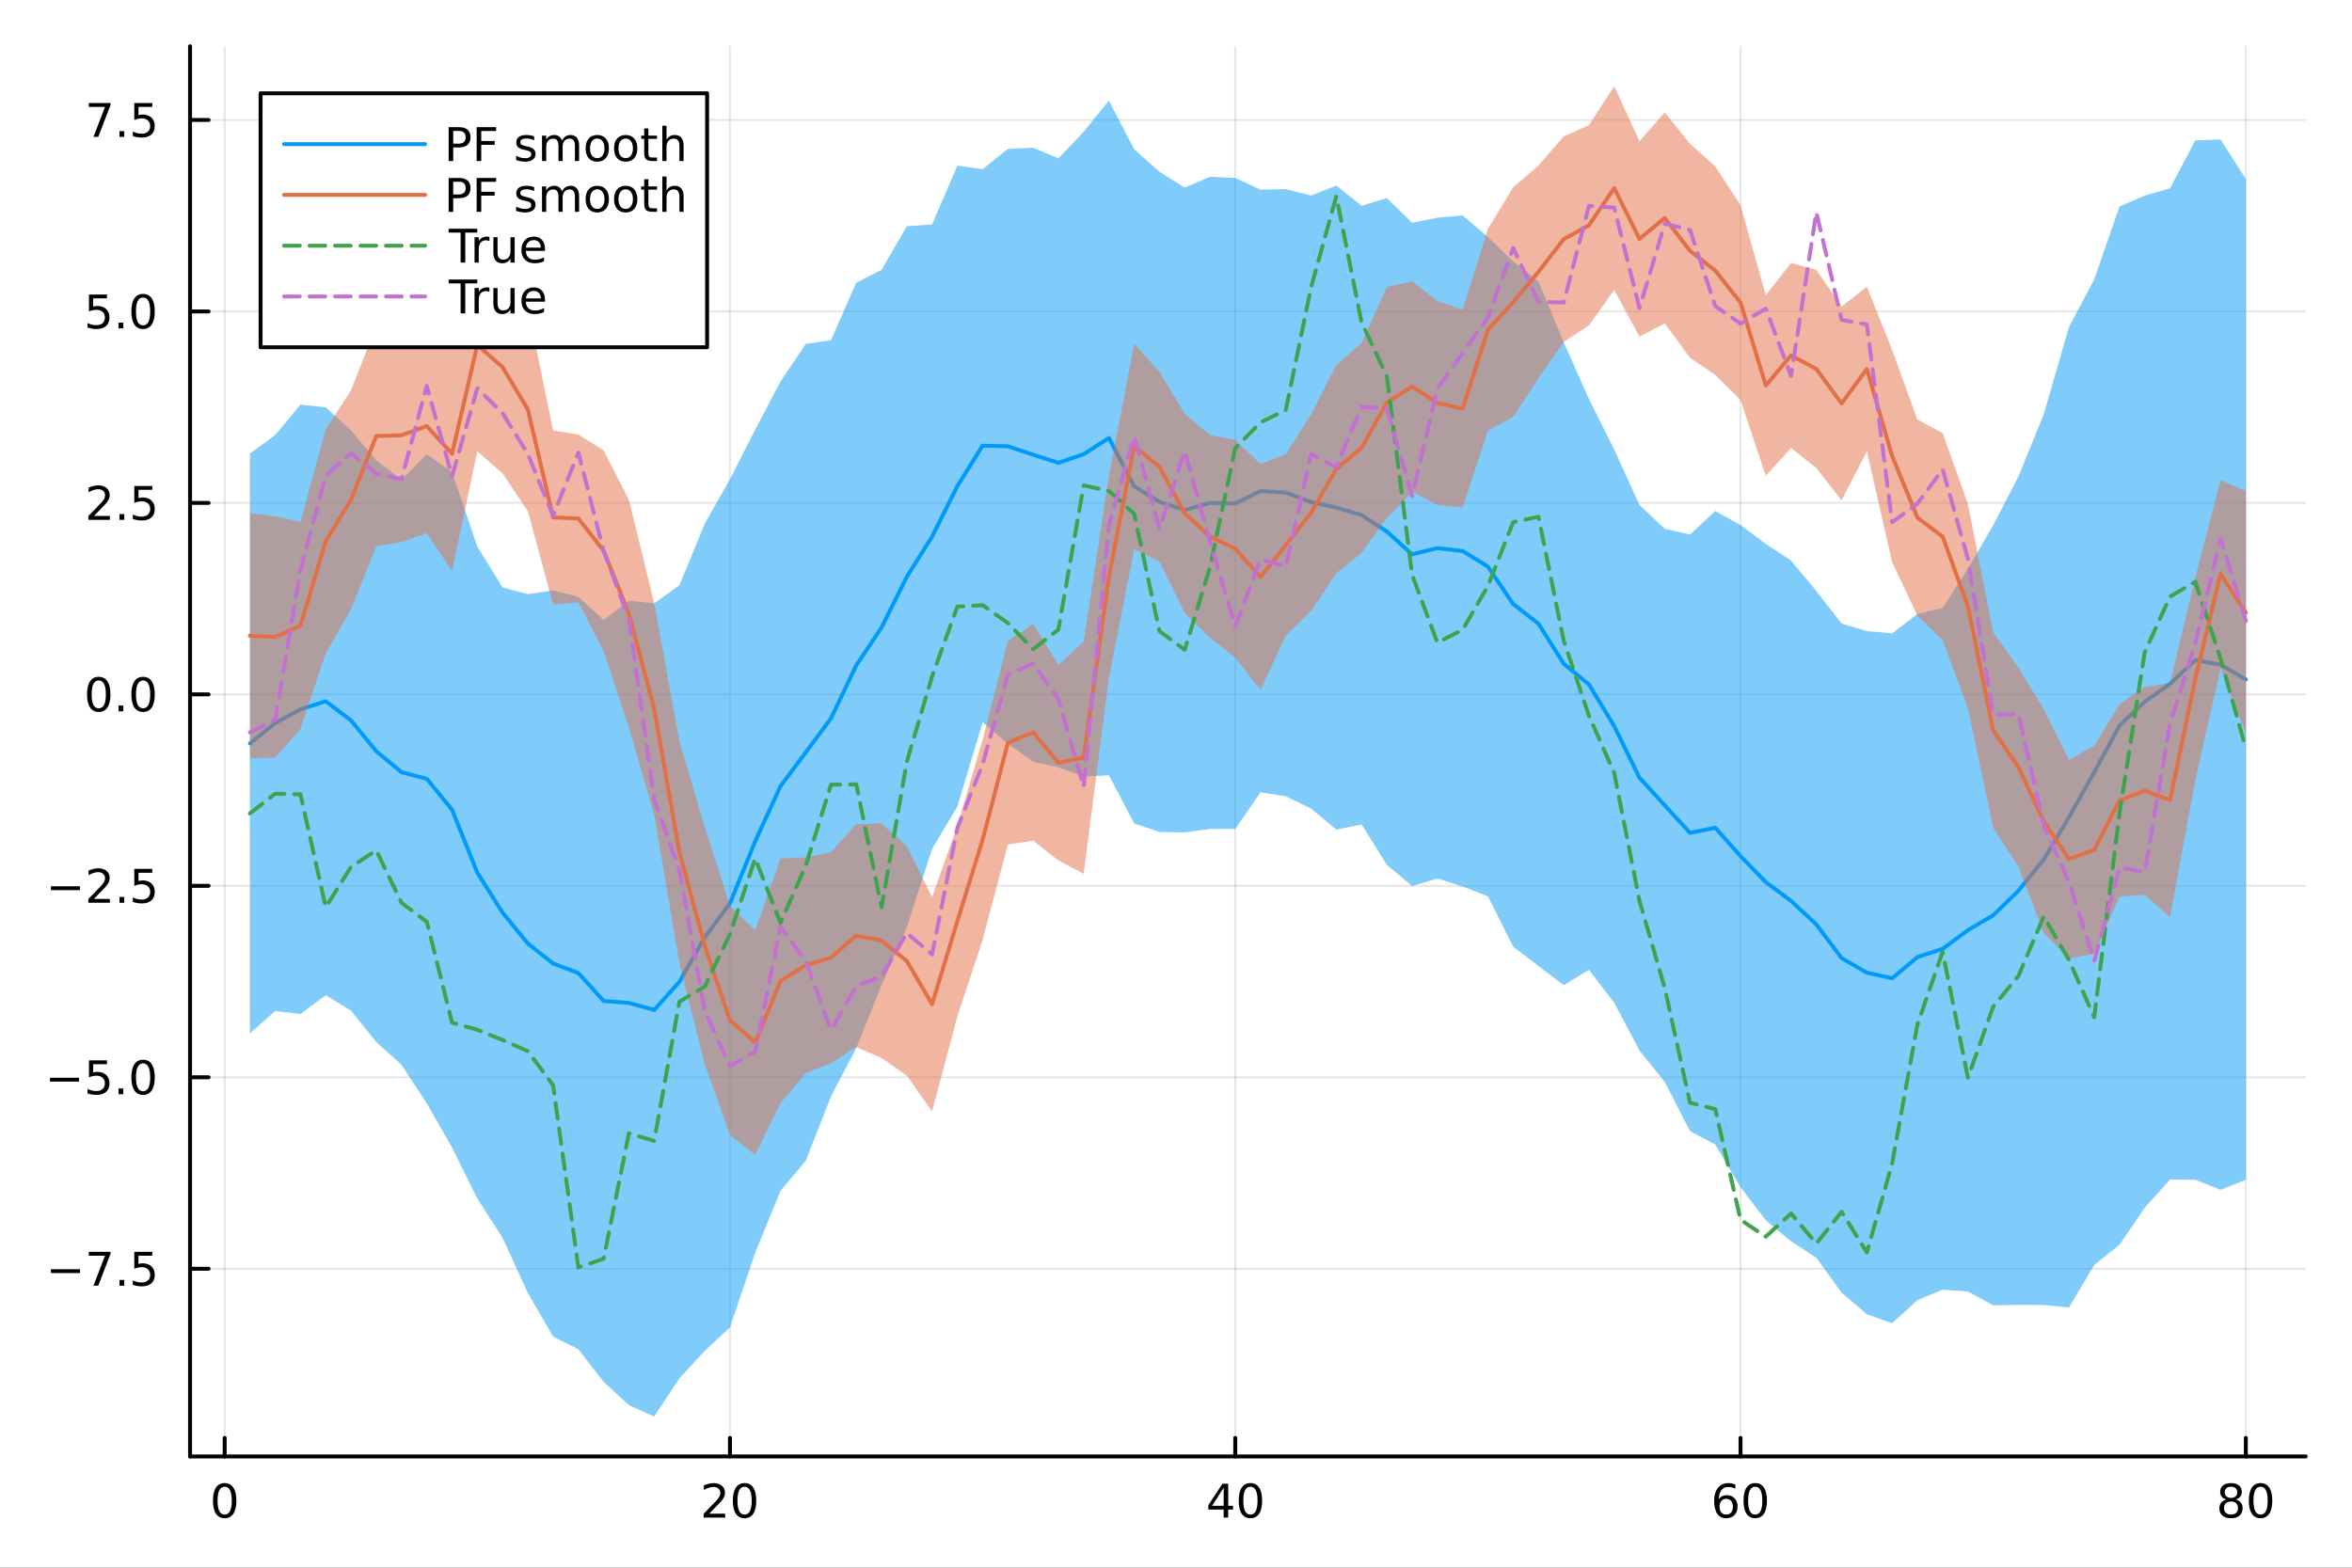 <?xml version="1.0" encoding="utf-8"?>
<svg xmlns="http://www.w3.org/2000/svg" xmlns:xlink="http://www.w3.org/1999/xlink" width="600" height="400" viewBox="0 0 2400 1600">
<rect x="0" y="0" width="2400" height="1600" fill="#333333" stroke="none"/>
<defs>
  <clipPath id="clip640">
    <rect x="0" y="0" width="2400" height="1600"/>
  </clipPath>
</defs>
<path clip-path="url(#clip640)" d="M0 1600 L2400 1600 L2400 0 L0 0  Z" fill="#ffffff" fill-rule="evenodd" fill-opacity="1"/>
<defs>
  <clipPath id="clip641">
    <rect x="480" y="0" width="1681" height="1600"/>
  </clipPath>
</defs>
<path clip-path="url(#clip640)" d="M193.936 1486.45 L2352.76 1486.45 L2352.76 47.244 L193.936 47.244  Z" fill="#ffffff" fill-rule="evenodd" fill-opacity="1"/>
<defs>
  <clipPath id="clip642">
    <rect x="193" y="47" width="2160" height="1440"/>
  </clipPath>
</defs>
<polyline clip-path="url(#clip642)" style="stroke:#000000; stroke-linecap:round; stroke-linejoin:round; stroke-width:2; stroke-opacity:0.1; fill:none" points="229.255,1486.45 229.255,47.244 "/>
<polyline clip-path="url(#clip642)" style="stroke:#000000; stroke-linecap:round; stroke-linejoin:round; stroke-width:2; stroke-opacity:0.1; fill:none" points="744.855,1486.45 744.855,47.244 "/>
<polyline clip-path="url(#clip642)" style="stroke:#000000; stroke-linecap:round; stroke-linejoin:round; stroke-width:2; stroke-opacity:0.1; fill:none" points="1260.46,1486.45 1260.46,47.244 "/>
<polyline clip-path="url(#clip642)" style="stroke:#000000; stroke-linecap:round; stroke-linejoin:round; stroke-width:2; stroke-opacity:0.1; fill:none" points="1776.06,1486.45 1776.06,47.244 "/>
<polyline clip-path="url(#clip642)" style="stroke:#000000; stroke-linecap:round; stroke-linejoin:round; stroke-width:2; stroke-opacity:0.1; fill:none" points="2291.66,1486.45 2291.66,47.244 "/>
<polyline clip-path="url(#clip640)" style="stroke:#000000; stroke-linecap:round; stroke-linejoin:round; stroke-width:4; stroke-opacity:1; fill:none" points="193.936,1486.45 2352.76,1486.45 "/>
<polyline clip-path="url(#clip640)" style="stroke:#000000; stroke-linecap:round; stroke-linejoin:round; stroke-width:4; stroke-opacity:1; fill:none" points="229.255,1486.45 229.255,1467.55 "/>
<polyline clip-path="url(#clip640)" style="stroke:#000000; stroke-linecap:round; stroke-linejoin:round; stroke-width:4; stroke-opacity:1; fill:none" points="744.855,1486.45 744.855,1467.55 "/>
<polyline clip-path="url(#clip640)" style="stroke:#000000; stroke-linecap:round; stroke-linejoin:round; stroke-width:4; stroke-opacity:1; fill:none" points="1260.46,1486.45 1260.46,1467.55 "/>
<polyline clip-path="url(#clip640)" style="stroke:#000000; stroke-linecap:round; stroke-linejoin:round; stroke-width:4; stroke-opacity:1; fill:none" points="1776.06,1486.45 1776.06,1467.55 "/>
<polyline clip-path="url(#clip640)" style="stroke:#000000; stroke-linecap:round; stroke-linejoin:round; stroke-width:4; stroke-opacity:1; fill:none" points="2291.66,1486.45 2291.66,1467.55 "/>
<path clip-path="url(#clip640)" d="M229.255 1517.37 Q225.644 1517.37 223.815 1520.93 Q222.009 1524.47 222.009 1531.6 Q222.009 1538.71 223.815 1542.27 Q225.644 1545.82 229.255 1545.82 Q232.889 1545.82 234.694 1542.27 Q236.523 1538.71 236.523 1531.6 Q236.523 1524.47 234.694 1520.93 Q232.889 1517.37 229.255 1517.37 M229.255 1513.66 Q235.065 1513.66 238.12 1518.27 Q241.199 1522.85 241.199 1531.6 Q241.199 1540.33 238.12 1544.94 Q235.065 1549.52 229.255 1549.52 Q223.444 1549.52 220.366 1544.94 Q217.31 1540.33 217.31 1531.6 Q217.31 1522.85 220.366 1518.27 Q223.444 1513.66 229.255 1513.66 Z" fill="#000000" fill-rule="nonzero" fill-opacity="1" /><path clip-path="url(#clip640)" d="M723.629 1544.91 L739.948 1544.91 L739.948 1548.85 L718.004 1548.85 L718.004 1544.91 Q720.666 1542.16 725.249 1537.53 Q729.855 1532.88 731.036 1531.53 Q733.281 1529.01 734.161 1527.27 Q735.064 1525.51 735.064 1523.82 Q735.064 1521.07 733.119 1519.33 Q731.198 1517.6 728.096 1517.6 Q725.897 1517.6 723.443 1518.36 Q721.013 1519.13 718.235 1520.68 L718.235 1515.95 Q721.059 1514.82 723.513 1514.24 Q725.967 1513.66 728.004 1513.66 Q733.374 1513.66 736.568 1516.35 Q739.763 1519.03 739.763 1523.52 Q739.763 1525.65 738.953 1527.57 Q738.166 1529.47 736.059 1532.07 Q735.48 1532.74 732.379 1535.95 Q729.277 1539.15 723.629 1544.91 Z" fill="#000000" fill-rule="nonzero" fill-opacity="1" /><path clip-path="url(#clip640)" d="M759.763 1517.37 Q756.152 1517.37 754.323 1520.93 Q752.517 1524.47 752.517 1531.6 Q752.517 1538.71 754.323 1542.27 Q756.152 1545.82 759.763 1545.82 Q763.397 1545.82 765.202 1542.27 Q767.031 1538.71 767.031 1531.6 Q767.031 1524.47 765.202 1520.93 Q763.397 1517.37 759.763 1517.37 M759.763 1513.66 Q765.573 1513.66 768.628 1518.27 Q771.707 1522.85 771.707 1531.6 Q771.707 1540.33 768.628 1544.94 Q765.573 1549.52 759.763 1549.52 Q753.952 1549.52 750.874 1544.94 Q747.818 1540.33 747.818 1531.6 Q747.818 1522.85 750.874 1518.27 Q753.952 1513.66 759.763 1513.66 Z" fill="#000000" fill-rule="nonzero" fill-opacity="1" /><path clip-path="url(#clip640)" d="M1248.63 1518.36 L1236.82 1536.81 L1248.63 1536.81 L1248.63 1518.36 M1247.4 1514.29 L1253.28 1514.29 L1253.28 1536.81 L1258.21 1536.81 L1258.21 1540.7 L1253.28 1540.7 L1253.28 1548.85 L1248.63 1548.85 L1248.63 1540.7 L1233.03 1540.7 L1233.03 1536.19 L1247.4 1514.29 Z" fill="#000000" fill-rule="nonzero" fill-opacity="1" /><path clip-path="url(#clip640)" d="M1275.94 1517.37 Q1272.33 1517.37 1270.5 1520.93 Q1268.7 1524.47 1268.7 1531.6 Q1268.7 1538.71 1270.5 1542.27 Q1272.33 1545.82 1275.94 1545.82 Q1279.58 1545.82 1281.38 1542.27 Q1283.21 1538.71 1283.21 1531.6 Q1283.21 1524.47 1281.38 1520.93 Q1279.58 1517.37 1275.94 1517.37 M1275.94 1513.66 Q1281.75 1513.66 1284.81 1518.27 Q1287.89 1522.85 1287.89 1531.6 Q1287.89 1540.33 1284.81 1544.94 Q1281.75 1549.52 1275.94 1549.52 Q1270.13 1549.52 1267.05 1544.94 Q1264 1540.33 1264 1531.6 Q1264 1522.85 1267.05 1518.27 Q1270.13 1513.66 1275.94 1513.66 Z" fill="#000000" fill-rule="nonzero" fill-opacity="1" /><path clip-path="url(#clip640)" d="M1761.46 1529.7 Q1758.31 1529.7 1756.46 1531.86 Q1754.63 1534.01 1754.63 1537.76 Q1754.63 1541.49 1756.46 1543.66 Q1758.31 1545.82 1761.46 1545.82 Q1764.61 1545.82 1766.44 1543.66 Q1768.29 1541.49 1768.29 1537.76 Q1768.29 1534.01 1766.44 1531.86 Q1764.61 1529.7 1761.46 1529.7 M1770.74 1515.05 L1770.74 1519.31 Q1768.98 1518.48 1767.18 1518.04 Q1765.4 1517.6 1763.64 1517.6 Q1759.01 1517.6 1756.55 1520.72 Q1754.12 1523.85 1753.78 1530.17 Q1755.14 1528.15 1757.2 1527.09 Q1759.26 1526 1761.74 1526 Q1766.95 1526 1769.96 1529.17 Q1772.99 1532.32 1772.99 1537.76 Q1772.99 1543.08 1769.84 1546.3 Q1766.69 1549.52 1761.46 1549.52 Q1755.47 1549.52 1752.3 1544.94 Q1749.12 1540.33 1749.12 1531.6 Q1749.12 1523.41 1753.01 1518.55 Q1756.9 1513.66 1763.45 1513.66 Q1765.21 1513.66 1766.99 1514.01 Q1768.8 1514.36 1770.74 1515.05 Z" fill="#000000" fill-rule="nonzero" fill-opacity="1" /><path clip-path="url(#clip640)" d="M1791.04 1517.37 Q1787.43 1517.37 1785.61 1520.93 Q1783.8 1524.47 1783.8 1531.6 Q1783.8 1538.71 1785.61 1542.27 Q1787.43 1545.82 1791.04 1545.82 Q1794.68 1545.82 1796.48 1542.27 Q1798.31 1538.71 1798.31 1531.6 Q1798.31 1524.47 1796.48 1520.93 Q1794.68 1517.37 1791.04 1517.37 M1791.04 1513.66 Q1796.86 1513.66 1799.91 1518.27 Q1802.99 1522.85 1802.99 1531.6 Q1802.99 1540.33 1799.91 1544.94 Q1796.86 1549.52 1791.04 1549.52 Q1785.23 1549.52 1782.16 1544.94 Q1779.1 1540.33 1779.1 1531.6 Q1779.1 1522.85 1782.16 1518.27 Q1785.23 1513.66 1791.04 1513.66 Z" fill="#000000" fill-rule="nonzero" fill-opacity="1" /><path clip-path="url(#clip640)" d="M2276.53 1532.44 Q2273.2 1532.44 2271.28 1534.22 Q2269.38 1536 2269.38 1539.13 Q2269.38 1542.25 2271.28 1544.03 Q2273.2 1545.82 2276.53 1545.82 Q2279.86 1545.82 2281.78 1544.03 Q2283.71 1542.23 2283.71 1539.13 Q2283.71 1536 2281.78 1534.22 Q2279.89 1532.44 2276.53 1532.44 M2271.85 1530.45 Q2268.84 1529.7 2267.16 1527.64 Q2265.49 1525.58 2265.49 1522.62 Q2265.49 1518.48 2268.43 1516.07 Q2271.39 1513.66 2276.53 1513.66 Q2281.69 1513.66 2284.63 1516.07 Q2287.57 1518.48 2287.57 1522.62 Q2287.57 1525.58 2285.88 1527.64 Q2284.22 1529.7 2281.23 1530.45 Q2284.61 1531.23 2286.48 1533.52 Q2288.38 1535.82 2288.38 1539.13 Q2288.38 1544.15 2285.3 1546.83 Q2282.25 1549.52 2276.53 1549.52 Q2270.81 1549.52 2267.73 1546.83 Q2264.68 1544.15 2264.68 1539.13 Q2264.68 1535.82 2266.58 1533.52 Q2268.47 1531.23 2271.85 1530.45 M2270.14 1523.06 Q2270.14 1525.75 2271.81 1527.25 Q2273.5 1528.76 2276.53 1528.76 Q2279.54 1528.76 2281.23 1527.25 Q2282.94 1525.75 2282.94 1523.06 Q2282.94 1520.38 2281.23 1518.87 Q2279.54 1517.37 2276.53 1517.37 Q2273.5 1517.37 2271.81 1518.87 Q2270.14 1520.38 2270.14 1523.06 Z" fill="#000000" fill-rule="nonzero" fill-opacity="1" /><path clip-path="url(#clip640)" d="M2306.69 1517.37 Q2303.08 1517.37 2301.25 1520.93 Q2299.45 1524.47 2299.45 1531.6 Q2299.45 1538.71 2301.25 1542.27 Q2303.08 1545.82 2306.69 1545.82 Q2310.33 1545.82 2312.13 1542.27 Q2313.96 1538.71 2313.96 1531.6 Q2313.96 1524.47 2312.13 1520.93 Q2310.33 1517.37 2306.69 1517.37 M2306.69 1513.66 Q2312.5 1513.66 2315.56 1518.27 Q2318.64 1522.85 2318.64 1531.6 Q2318.64 1540.33 2315.56 1544.94 Q2312.5 1549.52 2306.69 1549.52 Q2300.88 1549.52 2297.8 1544.94 Q2294.75 1540.33 2294.75 1531.6 Q2294.75 1522.85 2297.8 1518.27 Q2300.88 1513.66 2306.69 1513.66 Z" fill="#000000" fill-rule="nonzero" fill-opacity="1" /><polyline clip-path="url(#clip642)" style="stroke:#000000; stroke-linecap:round; stroke-linejoin:round; stroke-width:2; stroke-opacity:0.1; fill:none" points="193.936,1294.92 2352.76,1294.92 "/>
<polyline clip-path="url(#clip642)" style="stroke:#000000; stroke-linecap:round; stroke-linejoin:round; stroke-width:2; stroke-opacity:0.1; fill:none" points="193.936,1099.5 2352.76,1099.5 "/>
<polyline clip-path="url(#clip642)" style="stroke:#000000; stroke-linecap:round; stroke-linejoin:round; stroke-width:2; stroke-opacity:0.1; fill:none" points="193.936,904.093 2352.76,904.093 "/>
<polyline clip-path="url(#clip642)" style="stroke:#000000; stroke-linecap:round; stroke-linejoin:round; stroke-width:2; stroke-opacity:0.1; fill:none" points="193.936,708.681 2352.76,708.681 "/>
<polyline clip-path="url(#clip642)" style="stroke:#000000; stroke-linecap:round; stroke-linejoin:round; stroke-width:2; stroke-opacity:0.1; fill:none" points="193.936,513.269 2352.76,513.269 "/>
<polyline clip-path="url(#clip642)" style="stroke:#000000; stroke-linecap:round; stroke-linejoin:round; stroke-width:2; stroke-opacity:0.1; fill:none" points="193.936,317.857 2352.76,317.857 "/>
<polyline clip-path="url(#clip642)" style="stroke:#000000; stroke-linecap:round; stroke-linejoin:round; stroke-width:2; stroke-opacity:0.1; fill:none" points="193.936,122.445 2352.76,122.445 "/>
<polyline clip-path="url(#clip640)" style="stroke:#000000; stroke-linecap:round; stroke-linejoin:round; stroke-width:4; stroke-opacity:1; fill:none" points="193.936,1486.45 193.936,47.244 "/>
<polyline clip-path="url(#clip640)" style="stroke:#000000; stroke-linecap:round; stroke-linejoin:round; stroke-width:4; stroke-opacity:1; fill:none" points="193.936,1294.92 212.834,1294.92 "/>
<polyline clip-path="url(#clip640)" style="stroke:#000000; stroke-linecap:round; stroke-linejoin:round; stroke-width:4; stroke-opacity:1; fill:none" points="193.936,1099.5 212.834,1099.5 "/>
<polyline clip-path="url(#clip640)" style="stroke:#000000; stroke-linecap:round; stroke-linejoin:round; stroke-width:4; stroke-opacity:1; fill:none" points="193.936,904.093 212.834,904.093 "/>
<polyline clip-path="url(#clip640)" style="stroke:#000000; stroke-linecap:round; stroke-linejoin:round; stroke-width:4; stroke-opacity:1; fill:none" points="193.936,708.681 212.834,708.681 "/>
<polyline clip-path="url(#clip640)" style="stroke:#000000; stroke-linecap:round; stroke-linejoin:round; stroke-width:4; stroke-opacity:1; fill:none" points="193.936,513.269 212.834,513.269 "/>
<polyline clip-path="url(#clip640)" style="stroke:#000000; stroke-linecap:round; stroke-linejoin:round; stroke-width:4; stroke-opacity:1; fill:none" points="193.936,317.857 212.834,317.857 "/>
<polyline clip-path="url(#clip640)" style="stroke:#000000; stroke-linecap:round; stroke-linejoin:round; stroke-width:4; stroke-opacity:1; fill:none" points="193.936,122.445 212.834,122.445 "/>
<path clip-path="url(#clip640)" d="M51.987 1295.37 L81.663 1295.37 L81.663 1299.3 L51.987 1299.3 L51.987 1295.37 Z" fill="#000000" fill-rule="nonzero" fill-opacity="1" /><path clip-path="url(#clip640)" d="M90.575 1277.64 L112.797 1277.64 L112.797 1279.63 L100.251 1312.2 L95.367 1312.2 L107.172 1281.57 L90.575 1281.57 L90.575 1277.64 Z" fill="#000000" fill-rule="nonzero" fill-opacity="1" /><path clip-path="url(#clip640)" d="M121.918 1306.32 L126.802 1306.32 L126.802 1312.2 L121.918 1312.2 L121.918 1306.32 Z" fill="#000000" fill-rule="nonzero" fill-opacity="1" /><path clip-path="url(#clip640)" d="M137.033 1277.64 L155.39 1277.64 L155.39 1281.57 L141.316 1281.57 L141.316 1290.04 Q142.334 1289.7 143.353 1289.53 Q144.371 1289.35 145.39 1289.35 Q151.177 1289.35 154.556 1292.52 Q157.936 1295.69 157.936 1301.11 Q157.936 1306.69 154.464 1309.79 Q150.992 1312.87 144.672 1312.87 Q142.496 1312.87 140.228 1312.5 Q137.982 1312.13 135.575 1311.39 L135.575 1306.69 Q137.658 1307.82 139.881 1308.38 Q142.103 1308.93 144.58 1308.93 Q148.584 1308.93 150.922 1306.83 Q153.26 1304.72 153.26 1301.11 Q153.26 1297.5 150.922 1295.39 Q148.584 1293.28 144.58 1293.28 Q142.705 1293.28 140.83 1293.7 Q138.978 1294.12 137.033 1295 L137.033 1277.64 Z" fill="#000000" fill-rule="nonzero" fill-opacity="1" /><path clip-path="url(#clip640)" d="M50.992 1099.96 L80.668 1099.96 L80.668 1103.89 L50.992 1103.89 L50.992 1099.96 Z" fill="#000000" fill-rule="nonzero" fill-opacity="1" /><path clip-path="url(#clip640)" d="M90.807 1082.22 L109.163 1082.22 L109.163 1086.16 L95.089 1086.16 L95.089 1094.63 Q96.108 1094.28 97.126 1094.12 Q98.145 1093.94 99.163 1093.94 Q104.95 1093.94 108.33 1097.11 Q111.709 1100.28 111.709 1105.7 Q111.709 1111.28 108.237 1114.38 Q104.765 1117.46 98.446 1117.46 Q96.27 1117.46 94.001 1117.09 Q91.756 1116.71 89.348 1115.97 L89.348 1111.28 Q91.432 1112.41 93.654 1112.97 Q95.876 1113.52 98.353 1113.52 Q102.358 1113.52 104.696 1111.41 Q107.033 1109.31 107.033 1105.7 Q107.033 1102.09 104.696 1099.98 Q102.358 1097.87 98.353 1097.87 Q96.478 1097.87 94.603 1098.29 Q92.751 1098.71 90.807 1099.59 L90.807 1082.22 Z" fill="#000000" fill-rule="nonzero" fill-opacity="1" /><path clip-path="url(#clip640)" d="M120.922 1110.9 L125.807 1110.9 L125.807 1116.78 L120.922 1116.78 L120.922 1110.9 Z" fill="#000000" fill-rule="nonzero" fill-opacity="1" /><path clip-path="url(#clip640)" d="M145.992 1085.3 Q142.381 1085.3 140.552 1088.87 Q138.746 1092.41 138.746 1099.54 Q138.746 1106.65 140.552 1110.21 Q142.381 1113.75 145.992 1113.75 Q149.626 1113.75 151.431 1110.21 Q153.26 1106.65 153.26 1099.54 Q153.26 1092.41 151.431 1088.87 Q149.626 1085.3 145.992 1085.3 M145.992 1081.6 Q151.802 1081.6 154.857 1086.21 Q157.936 1090.79 157.936 1099.54 Q157.936 1108.27 154.857 1112.87 Q151.802 1117.46 145.992 1117.46 Q140.181 1117.46 137.103 1112.87 Q134.047 1108.27 134.047 1099.54 Q134.047 1090.79 137.103 1086.21 Q140.181 1081.6 145.992 1081.6 Z" fill="#000000" fill-rule="nonzero" fill-opacity="1" /><path clip-path="url(#clip640)" d="M51.987 904.544 L81.663 904.544 L81.663 908.479 L51.987 908.479 L51.987 904.544 Z" fill="#000000" fill-rule="nonzero" fill-opacity="1" /><path clip-path="url(#clip640)" d="M95.784 917.437 L112.103 917.437 L112.103 921.373 L90.159 921.373 L90.159 917.437 Q92.821 914.683 97.404 910.053 Q102.01 905.4 103.191 904.058 Q105.436 901.535 106.316 899.799 Q107.219 898.039 107.219 896.349 Q107.219 893.595 105.274 891.859 Q103.353 890.123 100.251 890.123 Q98.052 890.123 95.598 890.887 Q93.168 891.65 90.39 893.201 L90.39 888.479 Q93.214 887.345 95.668 886.766 Q98.121 886.188 100.159 886.188 Q105.529 886.188 108.723 888.873 Q111.918 891.558 111.918 896.049 Q111.918 898.178 111.108 900.099 Q110.321 901.998 108.214 904.59 Q107.635 905.261 104.534 908.479 Q101.432 911.673 95.784 917.437 Z" fill="#000000" fill-rule="nonzero" fill-opacity="1" /><path clip-path="url(#clip640)" d="M121.918 915.493 L126.802 915.493 L126.802 921.373 L121.918 921.373 L121.918 915.493 Z" fill="#000000" fill-rule="nonzero" fill-opacity="1" /><path clip-path="url(#clip640)" d="M137.033 886.813 L155.39 886.813 L155.39 890.748 L141.316 890.748 L141.316 899.22 Q142.334 898.873 143.353 898.711 Q144.371 898.525 145.39 898.525 Q151.177 898.525 154.556 901.697 Q157.936 904.868 157.936 910.285 Q157.936 915.863 154.464 918.965 Q150.992 922.044 144.672 922.044 Q142.496 922.044 140.228 921.673 Q137.982 921.303 135.575 920.562 L135.575 915.863 Q137.658 916.998 139.881 917.553 Q142.103 918.109 144.58 918.109 Q148.584 918.109 150.922 916.002 Q153.26 913.896 153.26 910.285 Q153.26 906.674 150.922 904.567 Q148.584 902.461 144.58 902.461 Q142.705 902.461 140.83 902.877 Q138.978 903.294 137.033 904.174 L137.033 886.813 Z" fill="#000000" fill-rule="nonzero" fill-opacity="1" /><path clip-path="url(#clip640)" d="M100.76 694.479 Q97.149 694.479 95.321 698.044 Q93.515 701.586 93.515 708.715 Q93.515 715.822 95.321 719.387 Q97.149 722.928 100.76 722.928 Q104.395 722.928 106.2 719.387 Q108.029 715.822 108.029 708.715 Q108.029 701.586 106.2 698.044 Q104.395 694.479 100.76 694.479 M100.76 690.776 Q106.571 690.776 109.626 695.382 Q112.705 699.965 112.705 708.715 Q112.705 717.442 109.626 722.049 Q106.571 726.632 100.76 726.632 Q94.95 726.632 91.871 722.049 Q88.816 717.442 88.816 708.715 Q88.816 699.965 91.871 695.382 Q94.95 690.776 100.76 690.776 Z" fill="#000000" fill-rule="nonzero" fill-opacity="1" /><path clip-path="url(#clip640)" d="M120.922 720.081 L125.807 720.081 L125.807 725.961 L120.922 725.961 L120.922 720.081 Z" fill="#000000" fill-rule="nonzero" fill-opacity="1" /><path clip-path="url(#clip640)" d="M145.992 694.479 Q142.381 694.479 140.552 698.044 Q138.746 701.586 138.746 708.715 Q138.746 715.822 140.552 719.387 Q142.381 722.928 145.992 722.928 Q149.626 722.928 151.431 719.387 Q153.26 715.822 153.26 708.715 Q153.26 701.586 151.431 698.044 Q149.626 694.479 145.992 694.479 M145.992 690.776 Q151.802 690.776 154.857 695.382 Q157.936 699.965 157.936 708.715 Q157.936 717.442 154.857 722.049 Q151.802 726.632 145.992 726.632 Q140.181 726.632 137.103 722.049 Q134.047 717.442 134.047 708.715 Q134.047 699.965 137.103 695.382 Q140.181 690.776 145.992 690.776 Z" fill="#000000" fill-rule="nonzero" fill-opacity="1" /><path clip-path="url(#clip640)" d="M95.784 526.613 L112.103 526.613 L112.103 530.549 L90.159 530.549 L90.159 526.613 Q92.821 523.859 97.404 519.229 Q102.01 514.577 103.191 513.234 Q105.436 510.711 106.316 508.975 Q107.219 507.215 107.219 505.526 Q107.219 502.771 105.274 501.035 Q103.353 499.299 100.251 499.299 Q98.052 499.299 95.598 500.063 Q93.168 500.827 90.39 502.377 L90.39 497.655 Q93.214 496.521 95.668 495.942 Q98.121 495.364 100.159 495.364 Q105.529 495.364 108.723 498.049 Q111.918 500.734 111.918 505.225 Q111.918 507.354 111.108 509.276 Q110.321 511.174 108.214 513.766 Q107.635 514.438 104.534 517.655 Q101.432 520.85 95.784 526.613 Z" fill="#000000" fill-rule="nonzero" fill-opacity="1" /><path clip-path="url(#clip640)" d="M121.918 524.669 L126.802 524.669 L126.802 530.549 L121.918 530.549 L121.918 524.669 Z" fill="#000000" fill-rule="nonzero" fill-opacity="1" /><path clip-path="url(#clip640)" d="M137.033 495.989 L155.39 495.989 L155.39 499.924 L141.316 499.924 L141.316 508.396 Q142.334 508.049 143.353 507.887 Q144.371 507.702 145.39 507.702 Q151.177 507.702 154.556 510.873 Q157.936 514.044 157.936 519.461 Q157.936 525.039 154.464 528.141 Q150.992 531.22 144.672 531.22 Q142.496 531.22 140.228 530.85 Q137.982 530.479 135.575 529.738 L135.575 525.039 Q137.658 526.174 139.881 526.729 Q142.103 527.285 144.58 527.285 Q148.584 527.285 150.922 525.178 Q153.26 523.072 153.26 519.461 Q153.26 515.85 150.922 513.743 Q148.584 511.637 144.58 511.637 Q142.705 511.637 140.83 512.053 Q138.978 512.47 137.033 513.35 L137.033 495.989 Z" fill="#000000" fill-rule="nonzero" fill-opacity="1" /><path clip-path="url(#clip640)" d="M90.807 300.577 L109.163 300.577 L109.163 304.512 L95.089 304.512 L95.089 312.984 Q96.108 312.637 97.126 312.475 Q98.145 312.29 99.163 312.29 Q104.95 312.29 108.33 315.461 Q111.709 318.632 111.709 324.049 Q111.709 329.627 108.237 332.729 Q104.765 335.808 98.446 335.808 Q96.27 335.808 94.001 335.438 Q91.756 335.067 89.348 334.327 L89.348 329.627 Q91.432 330.762 93.654 331.317 Q95.876 331.873 98.353 331.873 Q102.358 331.873 104.696 329.766 Q107.033 327.66 107.033 324.049 Q107.033 320.438 104.696 318.331 Q102.358 316.225 98.353 316.225 Q96.478 316.225 94.603 316.641 Q92.751 317.058 90.807 317.938 L90.807 300.577 Z" fill="#000000" fill-rule="nonzero" fill-opacity="1" /><path clip-path="url(#clip640)" d="M120.922 329.257 L125.807 329.257 L125.807 335.137 L120.922 335.137 L120.922 329.257 Z" fill="#000000" fill-rule="nonzero" fill-opacity="1" /><path clip-path="url(#clip640)" d="M145.992 303.655 Q142.381 303.655 140.552 307.22 Q138.746 310.762 138.746 317.891 Q138.746 324.998 140.552 328.563 Q142.381 332.104 145.992 332.104 Q149.626 332.104 151.431 328.563 Q153.26 324.998 153.26 317.891 Q153.26 310.762 151.431 307.22 Q149.626 303.655 145.992 303.655 M145.992 299.952 Q151.802 299.952 154.857 304.558 Q157.936 309.141 157.936 317.891 Q157.936 326.618 154.857 331.225 Q151.802 335.808 145.992 335.808 Q140.181 335.808 137.103 331.225 Q134.047 326.618 134.047 317.891 Q134.047 309.141 137.103 304.558 Q140.181 299.952 145.992 299.952 Z" fill="#000000" fill-rule="nonzero" fill-opacity="1" /><path clip-path="url(#clip640)" d="M90.575 105.165 L112.797 105.165 L112.797 107.155 L100.251 139.725 L95.367 139.725 L107.172 109.1 L90.575 109.1 L90.575 105.165 Z" fill="#000000" fill-rule="nonzero" fill-opacity="1" /><path clip-path="url(#clip640)" d="M121.918 133.845 L126.802 133.845 L126.802 139.725 L121.918 139.725 L121.918 133.845 Z" fill="#000000" fill-rule="nonzero" fill-opacity="1" /><path clip-path="url(#clip640)" d="M137.033 105.165 L155.39 105.165 L155.39 109.1 L141.316 109.1 L141.316 117.572 Q142.334 117.225 143.353 117.063 Q144.371 116.878 145.39 116.878 Q151.177 116.878 154.556 120.049 Q157.936 123.22 157.936 128.637 Q157.936 134.216 154.464 137.317 Q150.992 140.396 144.672 140.396 Q142.496 140.396 140.228 140.026 Q137.982 139.655 135.575 138.915 L135.575 134.216 Q137.658 135.35 139.881 135.905 Q142.103 136.461 144.58 136.461 Q148.584 136.461 150.922 134.354 Q153.26 132.248 153.26 128.637 Q153.26 125.026 150.922 122.919 Q148.584 120.813 144.58 120.813 Q142.705 120.813 140.83 121.229 Q138.978 121.646 137.033 122.526 L137.033 105.165 Z" fill="#000000" fill-rule="nonzero" fill-opacity="1" /><path clip-path="url(#clip642)" d="M255.035 1054.66 L280.815 1031.9 L306.595 1034.9 L332.375 1015.72 L358.155 1031.46 L383.935 1063.55 L409.715 1086.75 L435.495 1126.21 L461.275 1171.14 L487.055 1223.36 L512.835 1263.36 L538.615 1319.59 L564.395 1364.14 L590.175 1377.07 L615.955 1410.35 L641.735 1434.13 L667.515 1445.72 L693.295 1406.72 L719.075 1378.79 L744.855 1354.69 L770.635 1278.55 L796.415 1215.39 L822.195 1184.67 L847.975 1118.98 L873.755 1069.61 L899.535 1005.52 L925.316 946.277 L951.096 866.408 L976.876 823.281 L1002.66 737.1 L1028.44 758.975 L1054.22 777.374 L1080 783.159 L1105.78 792.532 L1131.56 791.3 L1157.34 840.441 L1183.12 849.109 L1208.9 849.598 L1234.68 846.039 L1260.46 846.042 L1286.24 808.688 L1312.02 812.646 L1337.8 825.198 L1363.58 846.695 L1389.36 841.425 L1415.14 882.732 L1440.92 904.258 L1466.7 896.626 L1492.48 904.86 L1518.26 914.769 L1544.04 966.188 L1569.82 985.847 L1595.6 1005.49 L1621.38 989.87 L1647.16 1023.37 L1672.94 1072.22 L1698.72 1104.23 L1724.5 1154.5 L1750.28 1168.12 L1776.06 1211.7 L1801.84 1245.48 L1827.62 1266.91 L1853.4 1283.67 L1879.18 1319.32 L1904.96 1341.35 L1930.74 1350.49 L1956.52 1327.02 L1982.3 1316.29 L2008.08 1318.15 L2033.86 1332.25 L2059.64 1331.81 L2085.42 1331.93 L2111.2 1334.42 L2136.98 1291.08 L2162.76 1270.36 L2188.54 1232.57 L2214.32 1203.88 L2240.1 1204.09 L2265.88 1214.31 L2291.66 1204.1 L2291.66 182.784 L2265.88 142.369 L2240.1 143.231 L2214.32 192.203 L2188.54 199.653 L2162.76 210.719 L2136.98 285.121 L2111.2 333.726 L2085.42 422.889 L2059.64 486.344 L2033.86 536.043 L2008.08 580.442 L1982.3 620.492 L1956.52 626.675 L1930.74 646.37 L1904.96 644.149 L1879.18 636.366 L1853.4 603.295 L1827.62 572.11 L1801.84 555.105 L1776.06 535.88 L1750.28 521.537 L1724.5 545.55 L1698.72 539.704 L1672.94 515.412 L1647.16 458.78 L1621.38 407.314 L1595.6 349.219 L1569.82 287.188 L1544.04 266.799 L1518.26 241.74 L1492.48 219.899 L1466.7 222.208 L1440.92 227.293 L1415.14 202.183 L1389.36 209.978 L1363.58 189.355 L1337.8 199.604 L1312.02 192.97 L1286.24 193.577 L1260.46 181.651 L1234.68 180.406 L1208.9 191.413 L1183.12 175.33 L1157.34 152.371 L1131.56 102.778 L1105.78 134.516 L1080 161.603 L1054.22 150.749 L1028.44 151.963 L1002.66 172.679 L976.876 169.074 L951.096 229.052 L925.316 230.962 L899.535 275.43 L873.755 288.51 L847.975 347.158 L822.195 351.083 L796.415 389.401 L770.635 438.45 L744.855 489.167 L719.075 534.607 L693.295 597.32 L667.515 615.775 L641.735 613.114 L615.955 632.817 L590.175 609.132 L564.395 602.592 L538.615 606.337 L512.835 599.551 L487.055 557.86 L461.275 481.82 L435.495 463.496 L409.715 489.471 L383.935 469.845 L358.155 439.139 L332.375 415.71 L306.595 412.91 L280.815 444.04 L255.035 462.836  Z" fill="#009af9" fill-rule="evenodd" fill-opacity="0.5"/>
<polyline clip-path="url(#clip642)" style="stroke:#009af9; stroke-linecap:round; stroke-linejoin:round; stroke-width:4; stroke-opacity:1; fill:none" points="255.035,758.746 280.815,737.972 306.595,723.906 332.375,715.714 358.155,735.302 383.935,766.697 409.715,788.109 435.495,794.853 461.275,826.479 487.055,890.61 512.835,931.456 538.615,962.962 564.395,983.367 590.175,993.101 615.955,1021.58 641.735,1023.62 667.515,1030.75 693.295,1002.02 719.075,956.698 744.855,921.928 770.635,858.499 796.415,802.397 822.195,767.878 847.975,733.067 873.755,679.061 899.535,640.474 925.316,588.619 951.096,547.73 976.876,496.177 1002.66,454.89 1028.44,455.469 1054.22,464.062 1080,472.381 1105.78,463.524 1131.56,447.039 1157.34,496.406 1183.12,512.219 1208.9,520.505 1234.68,513.223 1260.46,513.847 1286.24,501.132 1312.02,502.808 1337.8,512.401 1363.58,518.025 1389.36,525.702 1415.14,542.457 1440.92,565.775 1466.7,559.417 1492.48,562.379 1518.26,578.254 1544.04,616.493 1569.82,636.518 1595.6,677.354 1621.38,698.592 1647.16,741.077 1672.94,793.815 1698.72,821.965 1724.5,850.024 1750.28,844.827 1776.06,873.789 1801.84,900.293 1827.62,919.508 1853.4,943.482 1879.18,977.846 1904.96,992.749 1930.74,998.43 1956.52,976.848 1982.3,968.391 2008.08,949.296 2033.86,934.148 2059.64,909.075 2085.42,877.408 2111.2,834.074 2136.98,788.099 2162.76,740.538 2188.54,716.112 2214.32,698.042 2240.1,673.662 2265.88,678.342 2291.66,693.443 "/>
<path clip-path="url(#clip642)" d="M255.035 773.723 L280.815 773.351 L306.595 744.108 L332.375 666.706 L358.155 621.781 L383.935 557.401 L409.715 553.075 L435.495 544.11 L461.275 582.815 L487.055 460.583 L512.835 483.227 L538.615 521.777 L564.395 616.853 L590.175 614.843 L615.955 664.392 L641.735 742.602 L667.515 831.411 L693.295 983.415 L719.075 1086 L744.855 1158.45 L770.635 1178.63 L796.415 1125.88 L822.195 1095.25 L847.975 1085.12 L873.755 1068.58 L899.535 1079.84 L925.316 1097.77 L951.096 1134.32 L976.876 1037.5 L1002.66 959.285 L1028.44 861.928 L1054.22 857.972 L1080 878.195 L1105.78 891.779 L1131.56 691.858 L1157.34 560.597 L1183.12 573.024 L1208.9 625.676 L1234.68 650.954 L1260.46 671.125 L1286.24 704.222 L1312.02 648.95 L1337.8 623.771 L1363.58 585.012 L1389.36 564.246 L1415.14 528.732 L1440.92 502.065 L1466.7 515.144 L1492.48 518.071 L1518.26 439.575 L1544.04 425.596 L1569.82 386.007 L1595.6 348.987 L1621.38 332.091 L1647.16 295.931 L1672.94 343.484 L1698.72 330.117 L1724.5 365.174 L1750.28 382.592 L1776.06 408.278 L1801.84 485.558 L1827.62 457.245 L1853.4 477.651 L1879.18 510.676 L1904.96 460.623 L1930.74 573.684 L1956.52 628.354 L1982.3 653.513 L2008.08 723.033 L2033.86 844.956 L2059.64 884.805 L2085.42 952.156 L2111.2 977.974 L2136.98 973.669 L2162.76 915.04 L2188.54 913.323 L2214.32 936.046 L2240.1 796.344 L2265.88 682.036 L2291.66 748.892 L2291.66 501.624 L2265.88 489.717 L2240.1 589.382 L2214.32 697.076 L2188.54 701.026 L2162.76 718.755 L2136.98 760.94 L2111.2 775.477 L2085.42 723.708 L2059.64 681.494 L2033.86 645.386 L2008.08 514.414 L1982.3 441.962 L1956.52 428.162 L1930.74 357.081 L1904.96 292.617 L1879.18 312.867 L1853.4 275.346 L1827.62 268.393 L1801.84 301.304 L1776.06 209.383 L1750.28 169.878 L1724.5 146.768 L1698.72 114.782 L1672.94 144.144 L1647.16 87.976 L1621.38 127.679 L1595.6 139.269 L1569.82 169.045 L1544.04 191.205 L1518.26 233.659 L1492.48 316.066 L1466.7 307.254 L1440.92 287.056 L1415.14 292.855 L1389.36 350.06 L1363.58 372.424 L1337.8 423.07 L1312.02 463.451 L1286.24 473.593 L1260.46 449.008 L1234.68 444.073 L1208.9 422.287 L1183.12 379.524 L1157.34 350.733 L1131.56 485.521 L1105.78 654.863 L1080 678.731 L1054.22 636.672 L1028.44 654.365 L1002.66 755.026 L976.876 842.918 L951.096 915.477 L925.316 863.909 L899.535 840.247 L873.755 841.24 L847.975 869.575 L822.195 875.1 L796.415 876.161 L770.635 949.151 L744.855 924.271 L719.075 843.945 L693.295 756.589 L667.515 615.393 L641.735 510.122 L615.955 459.7 L590.175 443.557 L564.395 439.276 L538.615 313.792 L512.835 266.267 L487.055 243.538 L461.275 343.435 L435.495 325.574 L409.715 335.327 L383.935 332.719 L358.155 398.356 L332.375 438.02 L306.595 532.67 L280.815 526.963 L255.035 523.88  Z" fill="#e26f46" fill-rule="evenodd" fill-opacity="0.5"/>
<polyline clip-path="url(#clip642)" style="stroke:#e26f46; stroke-linecap:round; stroke-linejoin:round; stroke-width:4; stroke-opacity:1; fill:none" points="255.035,648.802 280.815,650.157 306.595,638.389 332.375,552.363 358.155,510.069 383.935,445.06 409.715,444.201 435.495,434.842 461.275,463.125 487.055,352.061 512.835,374.747 538.615,417.785 564.395,528.065 590.175,529.2 615.955,562.046 641.735,626.362 667.515,723.402 693.295,870.002 719.075,964.97 744.855,1041.36 770.635,1063.89 796.415,1001.02 822.195,985.177 847.975,977.347 873.755,954.908 899.535,960.045 925.316,980.84 951.096,1024.9 976.876,940.209 1002.66,857.156 1028.44,758.146 1054.22,747.322 1080,778.463 1105.78,773.321 1131.56,588.689 1157.34,455.665 1183.12,476.274 1208.9,523.981 1234.68,547.513 1260.46,560.067 1286.24,588.908 1312.02,556.201 1337.8,523.421 1363.58,478.718 1389.36,457.153 1415.14,410.793 1440.92,394.561 1466.7,411.199 1492.48,417.068 1518.26,336.617 1544.04,308.4 1569.82,277.526 1595.6,244.128 1621.38,229.885 1647.16,191.954 1672.94,243.814 1698.72,222.45 1724.5,255.971 1750.28,276.235 1776.06,308.831 1801.84,393.431 1827.62,362.819 1853.4,376.498 1879.18,411.771 1904.96,376.62 1930.74,465.383 1956.52,528.258 1982.3,547.738 2008.08,618.723 2033.86,745.171 2059.64,783.15 2085.42,837.932 2111.2,876.725 2136.98,867.304 2162.76,816.898 2188.54,807.174 2214.32,816.561 2240.1,692.863 2265.88,585.876 2291.66,625.258 "/>
<polyline clip-path="url(#clip642)" style="stroke:#3da44d; stroke-linecap:round; stroke-linejoin:round; stroke-width:4; stroke-opacity:1; fill:none" stroke-dasharray="16, 10" points="255.035,830.206 280.815,810.083 306.595,810.727 332.375,925.884 358.155,884.857 383.935,867.885 409.715,921.345 435.495,940.787 461.275,1043.66 487.055,1050.97 512.835,1061.42 538.615,1072.86 564.395,1107.68 590.175,1293.56 615.955,1284.71 641.735,1156.64 667.515,1164.4 693.295,1022.29 719.075,1007.05 744.855,953.371 770.635,876.09 796.415,941.961 822.195,883.493 847.975,800.87 873.755,800.524 899.535,925.993 925.316,777.539 951.096,690.322 976.876,619.124 1002.66,617.644 1028.44,635.865 1054.22,662.636 1080,642.448 1105.78,495.415 1131.56,500.972 1157.34,524.562 1183.12,644.125 1208.9,663.211 1234.68,578.944 1260.46,457.303 1286.24,431.118 1312.02,418.491 1337.8,293.44 1363.58,200.344 1389.36,329.07 1415.14,383.808 1440.92,586.692 1466.7,655.931 1492.48,642.726 1518.26,598.123 1544.04,532.885 1569.82,527.428 1595.6,653.72 1621.38,730.513 1647.16,788.948 1672.94,919.365 1698.72,1008.46 1724.5,1125.57 1750.28,1131.96 1776.06,1244.94 1801.84,1262.11 1827.62,1238.48 1853.4,1269.22 1879.18,1236.8 1904.96,1278.23 1930.74,1187.59 1956.52,1045.74 1982.3,971.433 2008.08,1099.95 2033.86,1027.37 2059.64,996.018 2085.42,935.299 2111.2,979.828 2136.98,1038.18 2162.76,829.725 2188.54,665.545 2214.32,608.885 2240.1,593.798 2265.88,672.227 2291.66,763.746 "/>
<polyline clip-path="url(#clip642)" style="stroke:#c271d2; stroke-linecap:round; stroke-linejoin:round; stroke-width:4; stroke-opacity:1; fill:none" stroke-dasharray="16, 10" points="255.035,747.393 280.815,734.549 306.595,581.767 332.375,485.525 358.155,462.548 383.935,483.409 409.715,488.972 435.495,393.883 461.275,486.129 487.055,396.234 512.835,421.74 538.615,463.284 564.395,526.496 590.175,461.86 615.955,562.444 641.735,631.631 667.515,815.47 693.295,888.481 719.075,1031.43 744.855,1088.13 770.635,1073.29 796.415,945.84 822.195,980.927 847.975,1051.3 873.755,1006.4 899.535,996.568 925.316,952.237 951.096,974.121 976.876,845.151 1002.66,780.177 1028.44,688.376 1054.22,677.127 1080,713.608 1105.78,803.211 1131.56,536.206 1157.34,445.284 1183.12,539.545 1208.9,460.728 1234.68,552.458 1260.46,639.55 1286.24,571.013 1312.02,578.066 1337.8,463.517 1363.58,476.729 1389.36,415.37 1415.14,416.96 1440.92,506.247 1466.7,396.633 1492.48,360.453 1518.26,323.885 1544.04,253.109 1569.82,308.063 1595.6,308.76 1621.38,210.17 1647.16,211.882 1672.94,314.567 1698.72,228.217 1724.5,234.718 1750.28,312.293 1776.06,330.302 1801.84,314.92 1827.62,383.606 1853.4,216.549 1879.18,326.421 1904.96,331.175 1930.74,533.063 1956.52,514.055 1982.3,479.046 2008.08,570.361 2033.86,729.695 2059.64,728.543 2085.42,842.325 2111.2,900.226 2136.98,980.76 2162.76,885.408 2188.54,889.858 2214.32,738.744 2240.1,656.335 2265.88,549.611 2291.66,633.726 "/>
<path clip-path="url(#clip640)" d="M265.897 354.418 L721.546 354.418 L721.546 95.218 L265.897 95.218  Z" fill="#ffffff" fill-rule="evenodd" fill-opacity="1"/>
<polyline clip-path="url(#clip640)" style="stroke:#000000; stroke-linecap:round; stroke-linejoin:round; stroke-width:4; stroke-opacity:1; fill:none" points="265.897,354.418 721.546,354.418 721.546,95.218 265.897,95.218 265.897,354.418 "/>
<polyline clip-path="url(#clip640)" style="stroke:#009af9; stroke-linecap:round; stroke-linejoin:round; stroke-width:4; stroke-opacity:1; fill:none" points="289.884,147.058 433.805,147.058 "/>
<path clip-path="url(#clip640)" d="M462.468 133.62 L462.468 146.606 L468.347 146.606 Q471.611 146.606 473.394 144.916 Q475.176 143.227 475.176 140.102 Q475.176 137 473.394 135.31 Q471.611 133.62 468.347 133.62 L462.468 133.62 M457.792 129.778 L468.347 129.778 Q474.157 129.778 477.12 132.416 Q480.106 135.032 480.106 140.102 Q480.106 145.217 477.12 147.833 Q474.157 150.449 468.347 150.449 L462.468 150.449 L462.468 164.338 L457.792 164.338 L457.792 129.778 Z" fill="#000000" fill-rule="nonzero" fill-opacity="1" /><path clip-path="url(#clip640)" d="M486.38 129.778 L506.241 129.778 L506.241 133.713 L491.055 133.713 L491.055 143.898 L504.759 143.898 L504.759 147.833 L491.055 147.833 L491.055 164.338 L486.38 164.338 L486.38 129.778 Z" fill="#000000" fill-rule="nonzero" fill-opacity="1" /><path clip-path="url(#clip640)" d="M545.06 139.176 L545.06 143.203 Q543.254 142.277 541.31 141.815 Q539.365 141.352 537.282 141.352 Q534.111 141.352 532.514 142.324 Q530.94 143.296 530.94 145.24 Q530.94 146.722 532.074 147.578 Q533.208 148.412 536.634 149.176 L538.092 149.5 Q542.629 150.472 544.527 152.254 Q546.449 154.014 546.449 157.185 Q546.449 160.796 543.578 162.902 Q540.731 165.009 535.731 165.009 Q533.648 165.009 531.379 164.592 Q529.134 164.199 526.634 163.388 L526.634 158.99 Q528.995 160.217 531.287 160.842 Q533.578 161.444 535.824 161.444 Q538.833 161.444 540.453 160.426 Q542.074 159.384 542.074 157.509 Q542.074 155.773 540.893 154.847 Q539.736 153.921 535.777 153.064 L534.296 152.717 Q530.338 151.884 528.578 150.171 Q526.819 148.435 526.819 145.426 Q526.819 141.768 529.412 139.778 Q532.004 137.787 536.773 137.787 Q539.134 137.787 541.217 138.134 Q543.301 138.481 545.06 139.176 Z" fill="#000000" fill-rule="nonzero" fill-opacity="1" /><path clip-path="url(#clip640)" d="M573.416 143.389 Q575.013 140.518 577.236 139.153 Q579.458 137.787 582.467 137.787 Q586.518 137.787 588.717 140.634 Q590.916 143.458 590.916 148.689 L590.916 164.338 L586.634 164.338 L586.634 148.828 Q586.634 145.102 585.314 143.296 Q583.995 141.49 581.286 141.49 Q577.976 141.49 576.055 143.69 Q574.134 145.889 574.134 149.685 L574.134 164.338 L569.851 164.338 L569.851 148.828 Q569.851 145.078 568.532 143.296 Q567.212 141.49 564.458 141.49 Q561.194 141.49 559.273 143.713 Q557.351 145.912 557.351 149.685 L557.351 164.338 L553.069 164.338 L553.069 138.412 L557.351 138.412 L557.351 142.44 Q558.81 140.055 560.847 138.921 Q562.884 137.787 565.685 137.787 Q568.509 137.787 570.476 139.222 Q572.467 140.657 573.416 143.389 Z" fill="#000000" fill-rule="nonzero" fill-opacity="1" /><path clip-path="url(#clip640)" d="M609.458 141.398 Q606.032 141.398 604.041 144.083 Q602.05 146.745 602.05 151.398 Q602.05 156.051 604.018 158.736 Q606.009 161.398 609.458 161.398 Q612.86 161.398 614.851 158.713 Q616.842 156.027 616.842 151.398 Q616.842 146.791 614.851 144.106 Q612.86 141.398 609.458 141.398 M609.458 137.787 Q615.013 137.787 618.184 141.398 Q621.356 145.009 621.356 151.398 Q621.356 157.764 618.184 161.398 Q615.013 165.009 609.458 165.009 Q603.879 165.009 600.708 161.398 Q597.56 157.764 597.56 151.398 Q597.56 145.009 600.708 141.398 Q603.879 137.787 609.458 137.787 Z" fill="#000000" fill-rule="nonzero" fill-opacity="1" /><path clip-path="url(#clip640)" d="M638.462 141.398 Q635.036 141.398 633.045 144.083 Q631.055 146.745 631.055 151.398 Q631.055 156.051 633.022 158.736 Q635.013 161.398 638.462 161.398 Q641.865 161.398 643.856 158.713 Q645.846 156.027 645.846 151.398 Q645.846 146.791 643.856 144.106 Q641.865 141.398 638.462 141.398 M638.462 137.787 Q644.018 137.787 647.189 141.398 Q650.36 145.009 650.36 151.398 Q650.36 157.764 647.189 161.398 Q644.018 165.009 638.462 165.009 Q632.883 165.009 629.712 161.398 Q626.564 157.764 626.564 151.398 Q626.564 145.009 629.712 141.398 Q632.883 137.787 638.462 137.787 Z" fill="#000000" fill-rule="nonzero" fill-opacity="1" /><path clip-path="url(#clip640)" d="M661.633 131.051 L661.633 138.412 L670.406 138.412 L670.406 141.722 L661.633 141.722 L661.633 155.796 Q661.633 158.967 662.49 159.87 Q663.369 160.773 666.031 160.773 L670.406 160.773 L670.406 164.338 L666.031 164.338 Q661.101 164.338 659.226 162.509 Q657.351 160.657 657.351 155.796 L657.351 141.722 L654.226 141.722 L654.226 138.412 L657.351 138.412 L657.351 131.051 L661.633 131.051 Z" fill="#000000" fill-rule="nonzero" fill-opacity="1" /><path clip-path="url(#clip640)" d="M697.559 148.689 L697.559 164.338 L693.3 164.338 L693.3 148.828 Q693.3 145.148 691.865 143.319 Q690.429 141.49 687.559 141.49 Q684.11 141.49 682.119 143.69 Q680.129 145.889 680.129 149.685 L680.129 164.338 L675.846 164.338 L675.846 128.319 L680.129 128.319 L680.129 142.44 Q681.656 140.102 683.716 138.944 Q685.8 137.787 688.508 137.787 Q692.976 137.787 695.267 140.565 Q697.559 143.319 697.559 148.689 Z" fill="#000000" fill-rule="nonzero" fill-opacity="1" /><polyline clip-path="url(#clip640)" style="stroke:#e26f46; stroke-linecap:round; stroke-linejoin:round; stroke-width:4; stroke-opacity:1; fill:none" points="289.884,198.898 433.805,198.898 "/>
<path clip-path="url(#clip640)" d="M462.468 185.46 L462.468 198.446 L468.347 198.446 Q471.611 198.446 473.394 196.756 Q475.176 195.067 475.176 191.942 Q475.176 188.84 473.394 187.15 Q471.611 185.46 468.347 185.46 L462.468 185.46 M457.792 181.618 L468.347 181.618 Q474.157 181.618 477.12 184.256 Q480.106 186.872 480.106 191.942 Q480.106 197.057 477.12 199.673 Q474.157 202.289 468.347 202.289 L462.468 202.289 L462.468 216.178 L457.792 216.178 L457.792 181.618 Z" fill="#000000" fill-rule="nonzero" fill-opacity="1" /><path clip-path="url(#clip640)" d="M486.38 181.618 L506.241 181.618 L506.241 185.553 L491.055 185.553 L491.055 195.738 L504.759 195.738 L504.759 199.673 L491.055 199.673 L491.055 216.178 L486.38 216.178 L486.38 181.618 Z" fill="#000000" fill-rule="nonzero" fill-opacity="1" /><path clip-path="url(#clip640)" d="M545.06 191.016 L545.06 195.043 Q543.254 194.117 541.31 193.655 Q539.365 193.192 537.282 193.192 Q534.111 193.192 532.514 194.164 Q530.94 195.136 530.94 197.08 Q530.94 198.562 532.074 199.418 Q533.208 200.252 536.634 201.016 L538.092 201.34 Q542.629 202.312 544.527 204.094 Q546.449 205.854 546.449 209.025 Q546.449 212.636 543.578 214.742 Q540.731 216.849 535.731 216.849 Q533.648 216.849 531.379 216.432 Q529.134 216.039 526.634 215.228 L526.634 210.83 Q528.995 212.057 531.287 212.682 Q533.578 213.284 535.824 213.284 Q538.833 213.284 540.453 212.266 Q542.074 211.224 542.074 209.349 Q542.074 207.613 540.893 206.687 Q539.736 205.761 535.777 204.904 L534.296 204.557 Q530.338 203.724 528.578 202.011 Q526.819 200.275 526.819 197.266 Q526.819 193.608 529.412 191.618 Q532.004 189.627 536.773 189.627 Q539.134 189.627 541.217 189.974 Q543.301 190.321 545.06 191.016 Z" fill="#000000" fill-rule="nonzero" fill-opacity="1" /><path clip-path="url(#clip640)" d="M573.416 195.229 Q575.013 192.358 577.236 190.993 Q579.458 189.627 582.467 189.627 Q586.518 189.627 588.717 192.474 Q590.916 195.298 590.916 200.529 L590.916 216.178 L586.634 216.178 L586.634 200.668 Q586.634 196.942 585.314 195.136 Q583.995 193.33 581.286 193.33 Q577.976 193.33 576.055 195.53 Q574.134 197.729 574.134 201.525 L574.134 216.178 L569.851 216.178 L569.851 200.668 Q569.851 196.918 568.532 195.136 Q567.212 193.33 564.458 193.33 Q561.194 193.33 559.273 195.553 Q557.351 197.752 557.351 201.525 L557.351 216.178 L553.069 216.178 L553.069 190.252 L557.351 190.252 L557.351 194.28 Q558.81 191.895 560.847 190.761 Q562.884 189.627 565.685 189.627 Q568.509 189.627 570.476 191.062 Q572.467 192.497 573.416 195.229 Z" fill="#000000" fill-rule="nonzero" fill-opacity="1" /><path clip-path="url(#clip640)" d="M609.458 193.238 Q606.032 193.238 604.041 195.923 Q602.05 198.585 602.05 203.238 Q602.05 207.891 604.018 210.576 Q606.009 213.238 609.458 213.238 Q612.86 213.238 614.851 210.553 Q616.842 207.867 616.842 203.238 Q616.842 198.631 614.851 195.946 Q612.86 193.238 609.458 193.238 M609.458 189.627 Q615.013 189.627 618.184 193.238 Q621.356 196.849 621.356 203.238 Q621.356 209.604 618.184 213.238 Q615.013 216.849 609.458 216.849 Q603.879 216.849 600.708 213.238 Q597.56 209.604 597.56 203.238 Q597.56 196.849 600.708 193.238 Q603.879 189.627 609.458 189.627 Z" fill="#000000" fill-rule="nonzero" fill-opacity="1" /><path clip-path="url(#clip640)" d="M638.462 193.238 Q635.036 193.238 633.045 195.923 Q631.055 198.585 631.055 203.238 Q631.055 207.891 633.022 210.576 Q635.013 213.238 638.462 213.238 Q641.865 213.238 643.856 210.553 Q645.846 207.867 645.846 203.238 Q645.846 198.631 643.856 195.946 Q641.865 193.238 638.462 193.238 M638.462 189.627 Q644.018 189.627 647.189 193.238 Q650.36 196.849 650.36 203.238 Q650.36 209.604 647.189 213.238 Q644.018 216.849 638.462 216.849 Q632.883 216.849 629.712 213.238 Q626.564 209.604 626.564 203.238 Q626.564 196.849 629.712 193.238 Q632.883 189.627 638.462 189.627 Z" fill="#000000" fill-rule="nonzero" fill-opacity="1" /><path clip-path="url(#clip640)" d="M661.633 182.891 L661.633 190.252 L670.406 190.252 L670.406 193.562 L661.633 193.562 L661.633 207.636 Q661.633 210.807 662.49 211.71 Q663.369 212.613 666.031 212.613 L670.406 212.613 L670.406 216.178 L666.031 216.178 Q661.101 216.178 659.226 214.349 Q657.351 212.497 657.351 207.636 L657.351 193.562 L654.226 193.562 L654.226 190.252 L657.351 190.252 L657.351 182.891 L661.633 182.891 Z" fill="#000000" fill-rule="nonzero" fill-opacity="1" /><path clip-path="url(#clip640)" d="M697.559 200.529 L697.559 216.178 L693.3 216.178 L693.3 200.668 Q693.3 196.988 691.865 195.159 Q690.429 193.33 687.559 193.33 Q684.11 193.33 682.119 195.53 Q680.129 197.729 680.129 201.525 L680.129 216.178 L675.846 216.178 L675.846 180.159 L680.129 180.159 L680.129 194.28 Q681.656 191.942 683.716 190.784 Q685.8 189.627 688.508 189.627 Q692.976 189.627 695.267 192.405 Q697.559 195.159 697.559 200.529 Z" fill="#000000" fill-rule="nonzero" fill-opacity="1" /><polyline clip-path="url(#clip640)" style="stroke:#3da44d; stroke-linecap:round; stroke-linejoin:round; stroke-width:4; stroke-opacity:1; fill:none" stroke-dasharray="16, 10" points="289.884,250.738 433.805,250.738 "/>
<path clip-path="url(#clip640)" d="M457.792 233.458 L487.028 233.458 L487.028 237.393 L474.759 237.393 L474.759 268.018 L470.06 268.018 L470.06 237.393 L457.792 237.393 L457.792 233.458 Z" fill="#000000" fill-rule="nonzero" fill-opacity="1" /><path clip-path="url(#clip640)" d="M499.412 246.073 Q498.694 245.657 497.838 245.471 Q497.005 245.263 495.986 245.263 Q492.375 245.263 490.43 247.624 Q488.509 249.962 488.509 254.36 L488.509 268.018 L484.227 268.018 L484.227 242.092 L488.509 242.092 L488.509 246.12 Q489.852 243.758 492.005 242.624 Q494.157 241.467 497.236 241.467 Q497.676 241.467 498.208 241.536 Q498.741 241.583 499.389 241.698 L499.412 246.073 Z" fill="#000000" fill-rule="nonzero" fill-opacity="1" /><path clip-path="url(#clip640)" d="M503.44 257.786 L503.44 242.092 L507.699 242.092 L507.699 257.624 Q507.699 261.305 509.134 263.156 Q510.569 264.985 513.44 264.985 Q516.889 264.985 518.879 262.786 Q520.893 260.587 520.893 256.791 L520.893 242.092 L525.153 242.092 L525.153 268.018 L520.893 268.018 L520.893 264.036 Q519.342 266.397 517.282 267.555 Q515.245 268.689 512.537 268.689 Q508.069 268.689 505.754 265.911 Q503.44 263.133 503.44 257.786 M514.157 241.467 L514.157 241.467 Z" fill="#000000" fill-rule="nonzero" fill-opacity="1" /><path clip-path="url(#clip640)" d="M556.101 253.99 L556.101 256.073 L536.518 256.073 Q536.796 260.471 539.157 262.786 Q541.541 265.078 545.777 265.078 Q548.231 265.078 550.523 264.476 Q552.838 263.874 555.106 262.67 L555.106 266.698 Q552.814 267.67 550.407 268.18 Q548 268.689 545.523 268.689 Q539.319 268.689 535.685 265.078 Q532.074 261.467 532.074 255.309 Q532.074 248.944 535.5 245.217 Q538.949 241.467 544.782 241.467 Q550.013 241.467 553.046 244.846 Q556.101 248.203 556.101 253.99 M551.842 252.74 Q551.796 249.245 549.875 247.161 Q547.976 245.078 544.828 245.078 Q541.264 245.078 539.111 247.092 Q536.981 249.106 536.657 252.763 L551.842 252.74 Z" fill="#000000" fill-rule="nonzero" fill-opacity="1" /><polyline clip-path="url(#clip640)" style="stroke:#c271d2; stroke-linecap:round; stroke-linejoin:round; stroke-width:4; stroke-opacity:1; fill:none" stroke-dasharray="16, 10" points="289.884,302.578 433.805,302.578 "/>
<path clip-path="url(#clip640)" d="M457.792 285.298 L487.028 285.298 L487.028 289.233 L474.759 289.233 L474.759 319.858 L470.06 319.858 L470.06 289.233 L457.792 289.233 L457.792 285.298 Z" fill="#000000" fill-rule="nonzero" fill-opacity="1" /><path clip-path="url(#clip640)" d="M499.412 297.913 Q498.694 297.497 497.838 297.311 Q497.005 297.103 495.986 297.103 Q492.375 297.103 490.43 299.464 Q488.509 301.802 488.509 306.2 L488.509 319.858 L484.227 319.858 L484.227 293.932 L488.509 293.932 L488.509 297.96 Q489.852 295.598 492.005 294.464 Q494.157 293.307 497.236 293.307 Q497.676 293.307 498.208 293.376 Q498.741 293.423 499.389 293.538 L499.412 297.913 Z" fill="#000000" fill-rule="nonzero" fill-opacity="1" /><path clip-path="url(#clip640)" d="M503.44 309.626 L503.44 293.932 L507.699 293.932 L507.699 309.464 Q507.699 313.145 509.134 314.996 Q510.569 316.825 513.44 316.825 Q516.889 316.825 518.879 314.626 Q520.893 312.427 520.893 308.631 L520.893 293.932 L525.153 293.932 L525.153 319.858 L520.893 319.858 L520.893 315.876 Q519.342 318.237 517.282 319.395 Q515.245 320.529 512.537 320.529 Q508.069 320.529 505.754 317.751 Q503.44 314.973 503.44 309.626 M514.157 293.307 L514.157 293.307 Z" fill="#000000" fill-rule="nonzero" fill-opacity="1" /><path clip-path="url(#clip640)" d="M556.101 305.83 L556.101 307.913 L536.518 307.913 Q536.796 312.311 539.157 314.626 Q541.541 316.918 545.777 316.918 Q548.231 316.918 550.523 316.316 Q552.838 315.714 555.106 314.51 L555.106 318.538 Q552.814 319.51 550.407 320.02 Q548 320.529 545.523 320.529 Q539.319 320.529 535.685 316.918 Q532.074 313.307 532.074 307.149 Q532.074 300.784 535.5 297.057 Q538.949 293.307 544.782 293.307 Q550.013 293.307 553.046 296.686 Q556.101 300.043 556.101 305.83 M551.842 304.58 Q551.796 301.085 549.875 299.001 Q547.976 296.918 544.828 296.918 Q541.264 296.918 539.111 298.932 Q536.981 300.946 536.657 304.603 L551.842 304.58 Z" fill="#000000" fill-rule="nonzero" fill-opacity="1" /></svg>
